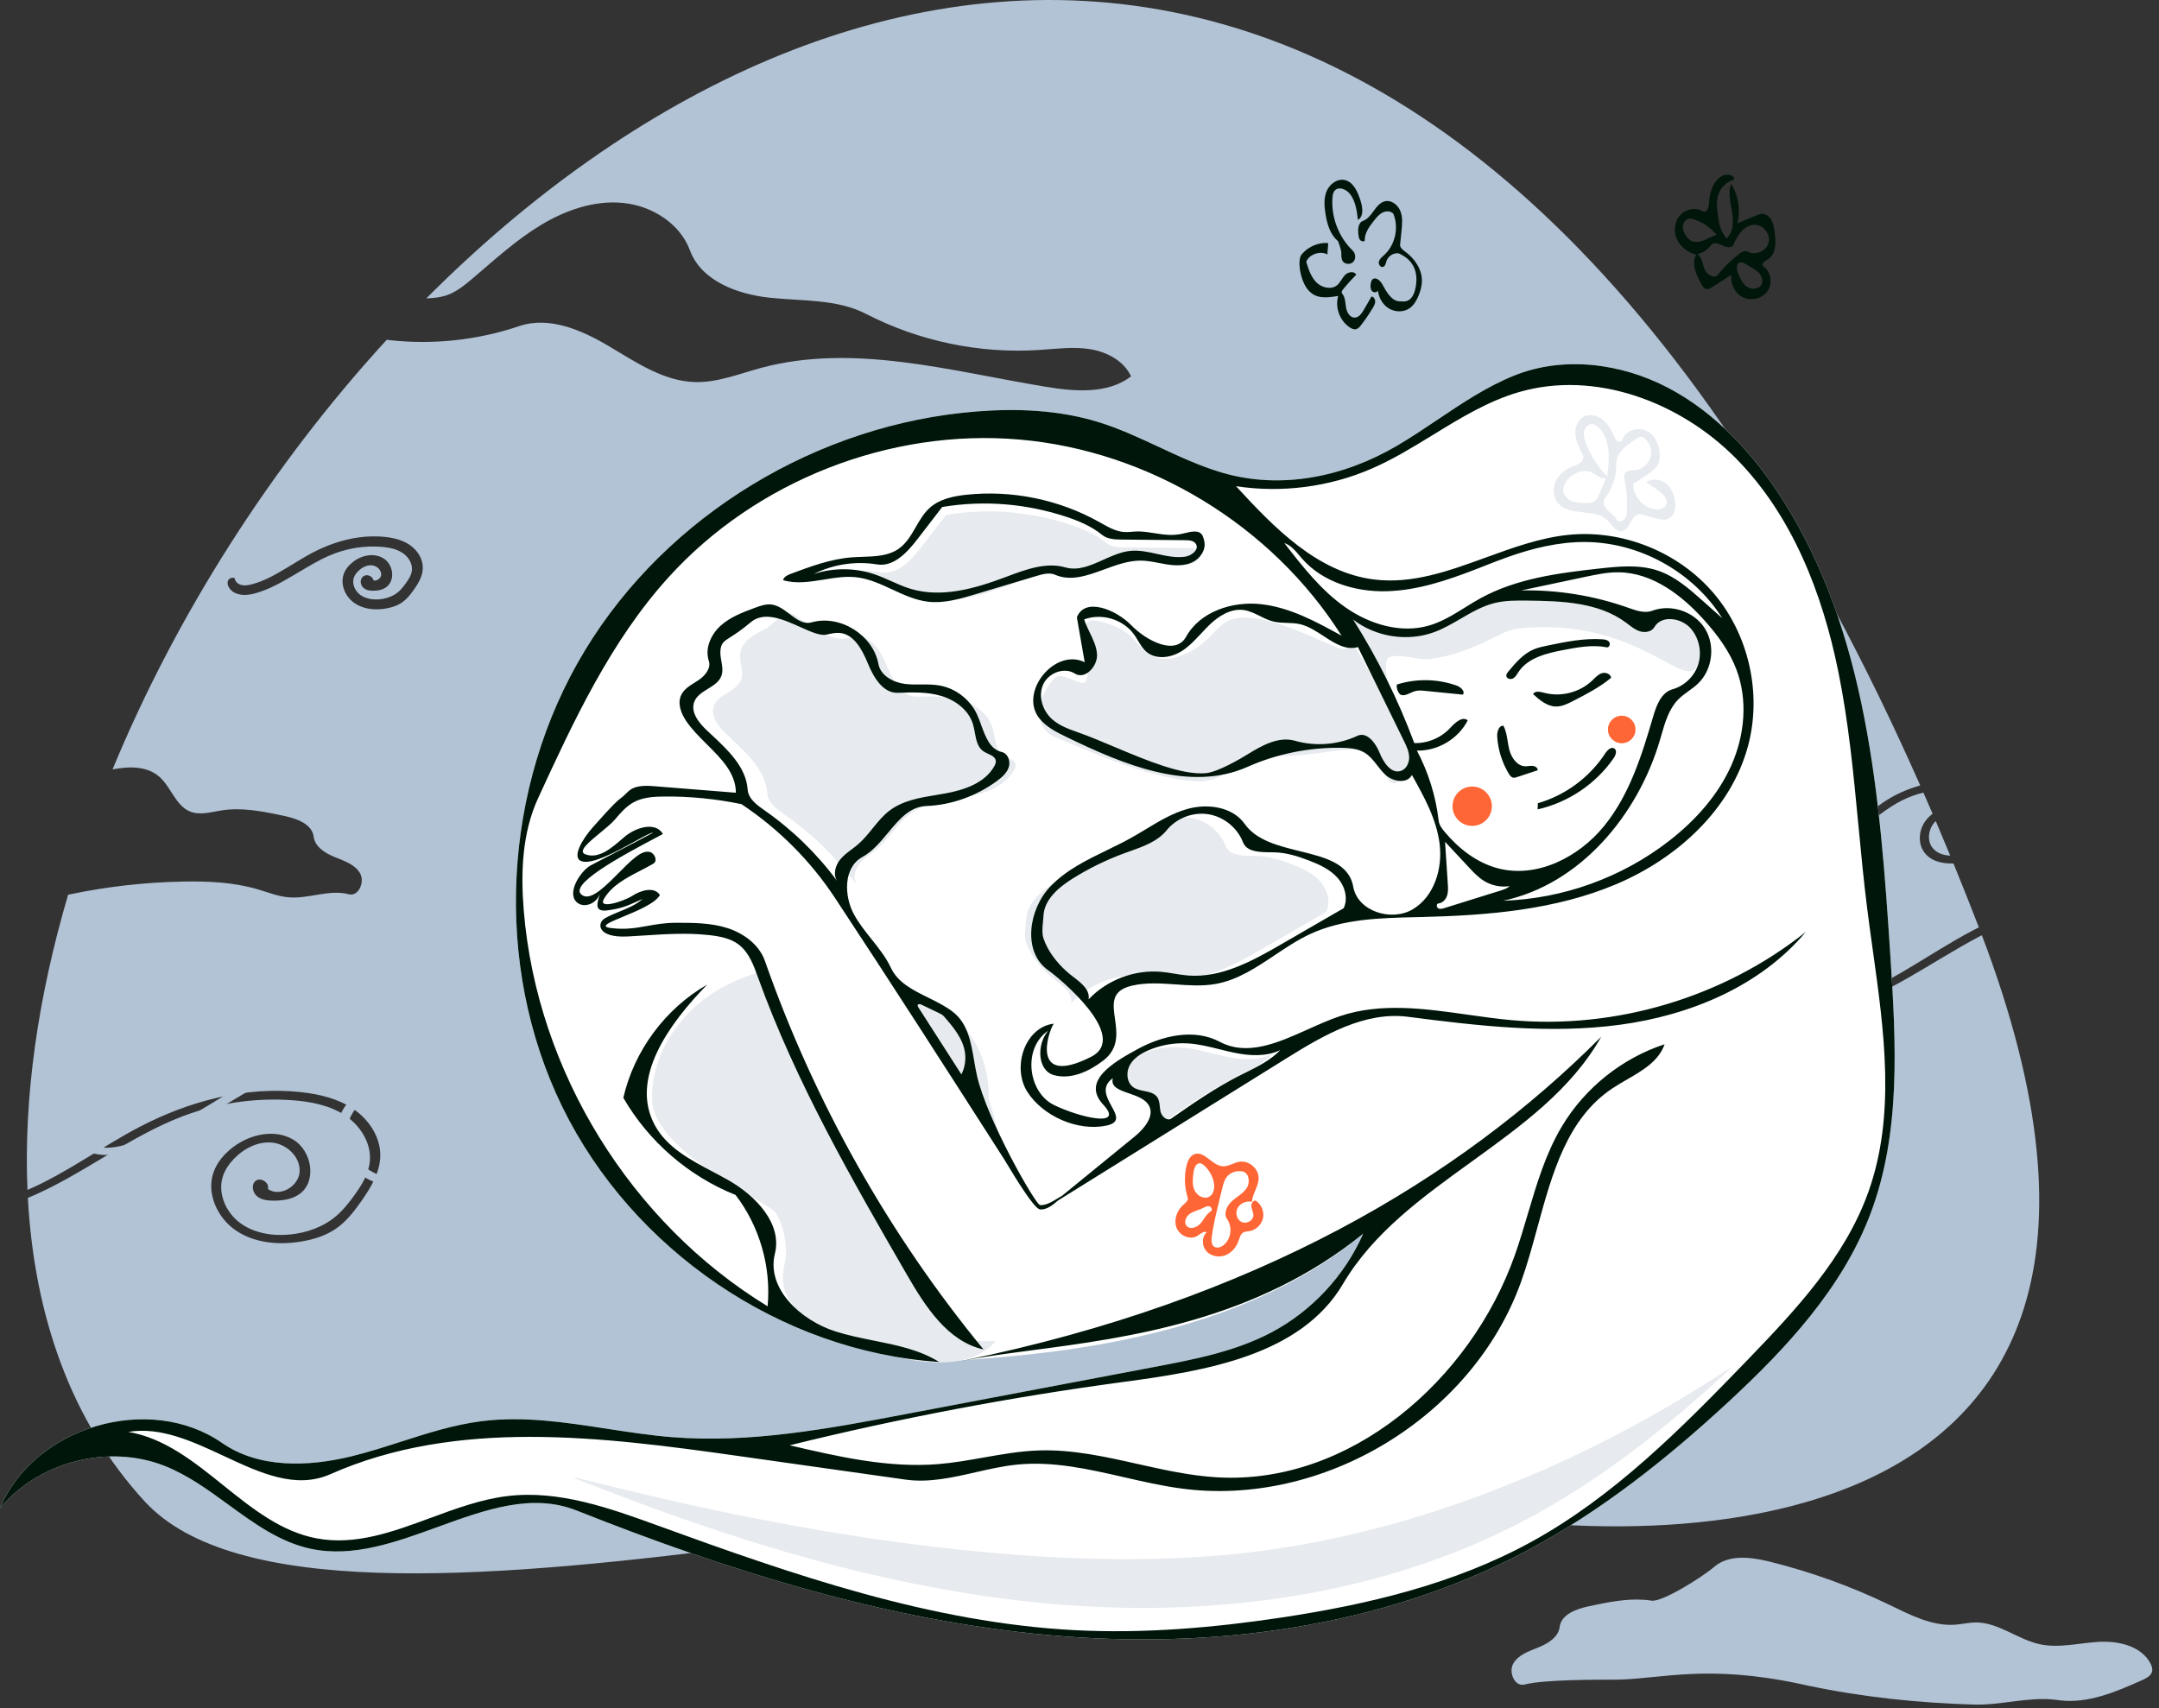 <svg width="297" height="235" viewBox="0 0 297 235" fill="none" xmlns="http://www.w3.org/2000/svg">
<rect x="0" y="0" width="297" height="235" fill="#333333" stroke="none"/>
<path fill-rule="evenodd" clip-rule="evenodd" d="M135.551 183.725C130.389 190.321 116.298 185.226 110.245 181.374C104.192 177.521 106.516 173.789 106.516 171.964C106.516 170.138 106.1 167.906 105.088 166.328C104.076 164.75 88.068 157.984 88.068 150.552C88.068 143.62 92.866 137.278 99.578 134.405C110.245 129.839 115.463 132.742 125.32 136.752C135.176 140.761 134.366 150.552 134.366 150.552C134.366 150.552 142.45 174.91 135.551 183.725Z" fill="#E7EAEE"/>
<path fill-rule="evenodd" clip-rule="evenodd" d="M10.698 155.548C11.14 156.794 12.413 157.607 13.717 157.827C15.022 158.047 16.358 157.766 17.627 157.393C22.158 156.062 26.2 153.588 30.249 151.11C32.31 149.848 34.373 148.586 36.504 147.472C43.323 143.906 51.093 141.843 58.743 142.678C61.285 142.955 63.856 143.575 65.966 145.02C68.076 146.464 69.663 148.85 69.637 151.407C69.615 153.689 68.365 155.764 67.056 157.633C66.064 159.05 64.99 160.45 63.57 161.439C62.135 162.439 60.416 162.964 58.688 163.243C55.645 163.735 52.344 163.446 49.788 161.723C47.232 159.999 45.674 156.613 46.696 153.704C47.187 152.307 48.203 151.141 49.382 150.244C51.729 148.461 55.11 147.709 57.65 149.205C60.189 150.701 60.952 154.852 58.605 156.634C57.575 157.417 56.215 157.617 54.921 157.608C54.127 157.602 53.278 157.505 52.67 156.995C52.062 156.484 51.861 155.432 52.459 154.909C53.145 154.31 54.432 155.131 54.178 156.006C55.806 157.161 58.377 155.668 58.533 153.677C58.69 151.687 56.883 149.899 54.903 149.64C52.924 149.381 50.942 150.374 49.549 151.805C48.867 152.505 48.287 153.326 47.984 154.256C47.237 156.546 48.362 159.172 50.282 160.626C52.202 162.079 54.749 162.497 57.147 162.271C59.479 162.051 61.793 161.239 63.575 159.719C64.509 158.922 65.278 157.951 66.002 156.959C67.044 155.529 68.034 153.961 68.199 152.199C68.435 149.669 66.854 147.221 64.724 145.836C62.595 144.45 60.004 143.967 57.47 143.788C52.418 143.431 47.291 144.177 42.55 145.96C38.58 147.453 34.916 149.645 31.258 151.834C26.902 154.439 22.554 157.04 17.706 158.452C15.073 159.219 11.533 159.232 10.37 156.749C10.161 156.304 10.209 155.582 10.698 155.548Z" fill="#B2C3D6"/>
<path fill-rule="evenodd" clip-rule="evenodd" d="M243.067 214.76L243.241 214.8L243.587 214.885C249.184 216.283 254.639 218.254 259.838 220.757C262.748 222.159 265.777 223.769 268.997 223.522C269.92 223.451 270.829 223.227 271.755 223.217C274.89 223.183 277.535 225.551 280.6 226.213C283.258 226.788 286 226.041 288.715 225.887C291.429 225.733 294.568 226.449 295.825 228.86C295.999 229.196 296.133 229.579 296.05 229.949C295.939 230.446 295.489 230.758 295.019 230.993L294.925 231.039L294.725 231.132C291.111 232.751 287.253 234.407 283.337 233.932L283.064 233.895L282.656 233.842C278.987 233.427 275.284 234.62 271.579 234.516C263.931 234.302 256.135 233.473 248.786 231.922L248 231.753L247.604 231.667C235.004 228.976 228.666 230.926 222.777 231.076L222.589 231.08L222.222 231.085C219.953 231.096 212.422 231.05 209.73 231.756C208.372 232.113 207.47 230.055 208.187 228.847C208.874 227.688 210.255 227.198 211.516 226.695L211.672 226.632L211.799 226.58C213.021 226.066 214.295 225.247 214.531 223.975L214.552 223.842L214.571 223.715C214.865 222.101 216.792 221.384 218.446 221.016L218.579 220.987L219.528 220.786C222.066 220.259 224.653 219.821 227.203 220.218C228.647 220.442 234.162 216.987 235.815 215.565C237.734 213.914 240.561 214.182 243.067 214.76ZM264.153 108.057L263.947 108.124C262.22 108.621 260.57 109.379 259.079 110.384C256.532 112.101 254.386 114.521 251.485 115.53C249.48 116.229 247.221 116.169 245.255 115.366C245.936 116.845 247.826 117.36 249.445 117.192C254.175 116.701 257.399 112.249 261.65 110.119C262.588 109.649 263.575 109.297 264.59 109.05C265.013 110.01 265.434 110.98 265.854 111.956L265.852 111.968C265.528 112.206 265.234 112.483 264.98 112.799C264.006 114.015 263.764 115.858 264.631 117.152C265.503 118.451 267.098 118.847 268.722 118.799L268.723 118.793L269.31 120.233C270.287 122.641 271.256 125.091 272.218 127.584L272.14 127.626C271.907 127.743 271.674 127.863 271.443 127.983C265.127 131.285 259.404 135.895 252.566 137.905C251.297 138.278 249.961 138.559 248.657 138.339C247.353 138.119 246.08 137.306 245.638 136.059C245.148 136.094 245.101 136.816 245.309 137.26C246.473 139.744 250.013 139.731 252.646 138.964C259.685 136.914 265.67 132.357 272.154 128.919L272.629 128.67L273.377 130.662C305.938 219.693 218.102 213.103 192.86 206.566C155.435 196.874 44.272 233.061 19.907 206.566C9.772 195.544 4.715 181.037 3.833 164.809C11.237 161.743 17.68 156.378 25.229 153.538C29.969 151.756 35.096 151.009 40.148 151.366C42.682 151.546 45.273 152.029 47.403 153.414C49.532 154.8 51.113 157.248 50.877 159.777C50.712 161.539 49.723 163.107 48.68 164.537C47.957 165.53 47.188 166.501 46.253 167.298C44.471 168.817 42.157 169.63 39.826 169.849C37.428 170.075 34.881 169.658 32.96 168.204C31.04 166.75 29.915 164.124 30.662 161.834C30.965 160.904 31.545 160.084 32.227 159.383C33.62 157.953 35.602 156.959 37.582 157.218C39.562 157.478 41.368 159.265 41.212 161.256C41.055 163.246 38.485 164.739 36.856 163.584C37.11 162.71 35.823 161.889 35.137 162.488C34.539 163.01 34.74 164.063 35.348 164.573C35.956 165.084 36.806 165.18 37.6 165.186C38.893 165.196 40.253 164.995 41.283 164.213C43.63 162.43 42.867 158.279 40.328 156.783C37.788 155.287 34.407 156.039 32.061 157.823C30.881 158.719 29.865 159.885 29.374 161.283C28.352 164.191 29.91 167.578 32.467 169.301C35.023 171.024 38.324 171.313 41.367 170.822C43.094 170.543 44.813 170.017 46.249 169.017C47.668 168.028 48.743 166.628 49.735 165.212C51.044 163.342 52.293 161.267 52.316 158.985C52.341 156.428 50.755 154.043 48.645 152.598C46.535 151.154 43.964 150.533 41.422 150.256C33.772 149.422 26.001 151.485 19.182 155.05C13.964 157.778 9.151 161.398 3.78 163.708C3.234 150.92 5.244 137.099 9.372 123.094L9.702 123.027C14.802 121.965 20.001 121.381 25.209 121.285C28.665 121.222 32.166 121.38 35.481 122.359C36.872 122.77 38.239 123.327 39.684 123.452C42.457 123.692 45.28 122.324 47.972 123.03C49.331 123.387 50.233 121.329 49.516 120.121C48.8 118.914 47.332 118.433 46.03 117.906C44.729 117.379 43.326 116.509 43.151 115.116C42.931 113.367 40.847 112.629 39.123 112.261L38.491 112.127C35.853 111.571 33.156 111.079 30.5 111.492C29.056 111.716 27.539 112.198 26.179 111.661C24.15 110.86 23.541 108.261 21.887 106.839C20.183 105.372 17.76 105.42 15.483 105.854C24.175 84.815 37.243 64.15 53.206 46.742L53.215 46.752C53.307 46.764 53.398 46.775 53.49 46.785C59.515 47.469 65.689 46.808 71.433 44.864C75.539 43.474 79.993 45.395 83.723 47.604C87.454 49.812 91.245 52.437 95.579 52.564C98.682 52.656 101.65 51.438 104.647 50.628C117.396 47.18 130.8 51.059 143.831 53.209C147.844 53.871 152.36 54.251 155.593 51.784C154.616 49.647 152.277 48.412 149.957 48.039C147.637 47.666 145.271 47.998 142.926 48.15C134.745 48.679 126.428 46.944 119.14 43.188C115.14 41.126 110.398 41.436 105.923 40.963C101.447 40.49 96.473 38.661 94.911 34.441C93.534 30.716 89.64 28.299 85.687 27.917C81.735 27.534 77.782 28.917 74.385 30.972C70.987 33.027 68.042 35.734 65.016 38.306C63.904 39.251 62.742 40.201 61.355 40.654C60.572 40.91 59.754 40.995 58.928 41.039L58.65 41.047C114.969 -15.46 202.751 -30.72 264.153 108.057ZM266.288 112.968C266.389 113.205 266.491 113.445 266.594 113.687L268.28 117.722C267.329 117.67 266.424 117.379 265.849 116.65C265.024 115.603 265.289 113.962 266.232 113.021L266.288 112.968ZM43.031 76.021L42.717 76.187C42.236 76.446 41.773 76.714 41.101 77.12L39.51 78.088C37.423 79.344 36.287 79.908 34.85 80.33C34.215 80.517 33.755 80.579 33.333 80.508C32.866 80.43 32.474 80.147 32.349 79.793L32.239 79.483L31.91 79.506C31.316 79.548 31.19 80.191 31.404 80.647C31.969 81.852 33.52 82.093 35.128 81.625C36.76 81.149 38.031 80.531 40.346 79.167L41.83 78.285C43.748 77.15 44.756 76.627 46.03 76.148C48.045 75.39 50.227 75.073 52.375 75.225C53.632 75.314 54.586 75.559 55.343 76.052C56.21 76.616 56.75 77.557 56.669 78.433C56.616 78.999 56.344 79.539 55.789 80.3C55.413 80.817 55.123 81.155 54.795 81.434C54.124 82.006 53.218 82.355 52.224 82.449C51.176 82.547 50.21 82.335 49.522 81.815C48.783 81.255 48.413 80.284 48.666 79.507C48.768 79.197 48.967 78.893 49.25 78.603C49.822 78.015 50.563 77.696 51.226 77.783C51.91 77.872 52.486 78.489 52.439 79.086L52.43 79.153C52.349 79.598 51.834 79.935 51.436 79.873L51.394 79.864L51.392 79.854C51.252 79.261 50.443 78.882 49.928 79.333C49.458 79.743 49.558 80.51 50.027 80.903C50.354 81.178 50.751 81.269 51.287 81.273C52.046 81.278 52.672 81.132 53.164 80.758C54.424 79.801 54.099 77.612 52.704 76.79C51.494 76.077 49.844 76.331 48.605 77.273C47.979 77.748 47.514 78.33 47.282 78.988C46.784 80.408 47.476 82.105 48.802 82.999C49.939 83.765 51.434 83.987 53.008 83.733C53.915 83.586 54.686 83.314 55.322 82.871C55.91 82.462 56.361 81.946 56.955 81.099C57.761 79.947 58.153 79.099 58.163 78.131C58.175 76.913 57.461 75.723 56.368 74.974C55.467 74.358 54.364 74.024 53.009 73.876C49.757 73.522 46.3 74.311 43.031 76.021Z" fill="#B2C3D6"/>
<path fill-rule="evenodd" clip-rule="evenodd" d="M234.154 168.931C232.796 169.442 231.14 169.022 230.191 167.925C229.707 167.366 228.776 167.705 228.225 168.197C227.674 168.689 227.131 169.342 226.393 169.337C225.636 169.333 225.057 168.576 224.975 167.824C224.893 167.072 225.177 166.333 225.455 165.63C224.42 165.827 223.333 166.021 222.331 165.694C221.33 165.368 220.477 164.329 220.741 163.31C220.837 162.937 221.068 162.611 221.334 162.333C222.215 161.408 223.541 160.929 224.809 161.076C225.427 161.148 225.643 160.278 225.59 159.658C225.49 158.478 225.299 157.265 225.63 156.128C225.962 154.991 227.015 153.952 228.189 154.107C229.679 154.305 230.304 156.104 230.47 157.598C230.526 158.109 230.951 158.808 231.349 158.483C232.628 157.441 234.672 157.499 235.89 158.613C236.36 159.043 236.719 159.646 236.686 160.283C236.648 161.024 236.095 161.644 235.479 162.057C234.863 162.471 234.159 162.745 233.56 163.183C234.865 164.057 236.235 165.371 235.967 166.919C235.806 167.85 235.039 168.599 234.154 168.931ZM228.394 163.898C228.426 164.048 228.459 164.199 228.491 164.35C227.4 164.897 227.063 166.266 226.846 167.467C227.172 167.712 227.624 167.393 227.857 167.059C228.367 166.327 228.608 165.446 228.982 164.637C229.356 163.827 229.937 163.03 230.793 162.782C231.149 162.678 231.527 162.678 231.891 162.607C232.666 162.454 233.337 161.988 233.982 161.533C234.343 161.279 234.723 160.999 234.871 160.584C235.201 159.655 234.047 158.747 233.077 158.924C232.107 159.102 231.405 159.929 230.835 160.734C230.265 161.538 229.691 162.419 228.786 162.81C228.524 162.923 228.222 162.99 227.953 162.894C227.684 162.798 227.477 162.494 227.568 162.223C227.659 161.952 228.106 161.872 228.234 162.128C228.46 162.024 228.568 161.719 228.457 161.495C227.307 161.7 226.156 161.905 225.006 162.11C224.374 162.222 223.718 162.345 223.197 162.72C222.677 163.095 222.335 163.803 222.584 164.394C224.254 165.498 226.45 163.421 228.394 163.898ZM231.293 164.01C230.505 164.161 230.207 165.22 230.511 165.963C230.816 166.706 231.497 167.211 232.1 167.741C232.683 168.254 233.699 168.017 234.116 167.361C234.532 166.706 234.399 165.799 233.928 165.181C233.457 164.563 232.71 164.206 231.95 164.045C231.734 164 231.51 163.968 231.293 164.01ZM229.187 158.904C229.142 157.751 229.027 156.45 228.131 155.722C227.858 155.5 227.508 155.894 227.397 156.228C227.115 157.081 226.984 157.984 227.014 158.881C227.028 159.33 227.09 159.797 227.34 160.17C227.59 160.543 228.076 160.79 228.499 160.64C229.129 160.416 229.214 159.573 229.187 158.904V158.904Z" fill="#FF6635"/>
<path d="M129.193 187.377C107.387 185.952 86.964 171.931 77.363 152.301C67.762 132.671 69.132 108.208 80.448 89.513C91.764 70.819 112.541 58.328 134.325 56.609C139.959 56.164 145.714 56.406 151.113 58.072C156.978 59.882 162.25 63.311 168.141 65.033C176.241 67.4 184.855 65.614 192.136 61.349C197.55 58.177 202.442 54.043 208.257 51.685C215.05 48.93 223.006 49.957 229.496 53.367C235.986 56.777 241.127 62.36 245.088 68.529C256.882 86.898 258.631 109.74 260.046 131.524C260.823 143.493 261.539 155.899 257.262 167.105C253.38 177.276 245.72 185.517 237.728 192.908C229.253 200.746 220.131 207.994 209.93 213.398C190.048 223.931 166.788 226.978 144.378 224.967C121.967 222.955 100.249 216.122 79.337 207.819C67.665 203.184 55.08 215.679 42.791 213.089C35.199 211.489 29.878 204.538 22.663 201.684C14.909 198.617 5.311 201.086 0 207.515C4.648 196.266 20.559 191.585 30.557 198.526C35.617 202.038 42.401 201.819 48.383 200.351C54.364 198.883 60.089 196.316 66.198 195.533C74.943 194.413 83.689 197.027 92.477 197.726C103.227 198.581 113.975 196.563 124.57 194.555C135.982 192.391 147.393 190.228 158.805 188.065C164.311 187.021 169.911 185.945 174.868 183.33C180.45 180.384 184.99 175.507 187.527 169.728C168.52 185.657 139.955 186.495 129.193 187.377Z" fill="white"/>
<path fill-rule="evenodd" clip-rule="evenodd" d="M137.175 184.266C132.013 190.862 117.921 185.767 111.869 181.915C105.816 178.062 108.14 174.33 108.14 172.505C108.14 170.679 107.724 168.447 106.712 166.869C105.699 165.292 89.691 158.525 89.691 151.093C89.691 144.161 94.49 137.819 101.202 134.946C111.869 130.38 117.087 133.283 126.943 137.293C136.8 141.302 135.99 151.093 135.99 151.093C135.99 151.093 144.073 175.451 137.175 184.266Z" fill="#E7EAEE"/>
<path d="M105.5 136L104.5 130L121.5 133L132 149L141 164L143.5 173.5L138.5 184.5H133L115 157L105.5 136Z" fill="white"/>
<path fill-rule="evenodd" clip-rule="evenodd" d="M122.098 91.824C121.316 89.924 120.144 87.692 118.092 87.615C117.531 87.595 116.982 87.751 116.429 87.845C113.482 88.346 109.849 84.64 108.744 84.34C107.638 84.04 106.299 86.124 104.899 86.749C103.499 87.375 102.029 88.374 101.825 89.894C101.662 91.11 102.371 92.388 101.942 93.537C101.333 95.169 98.873 95.447 98.226 97.064C97.661 98.478 98.811 99.959 99.919 101.002C102.392 103.33 105.316 105.787 105.559 109.174C105.651 110.442 106.837 111.303 107.88 112.031C111.723 114.71 115.123 118.023 117.901 121.795C117.266 120.917 117.598 119.637 118.284 118.797C118.97 117.957 119.937 117.404 120.757 116.695C122.364 115.306 123.401 113.326 125.097 112.048C127.232 110.438 130.053 110.184 132.685 109.713C135.317 109.242 138.166 108.301 139.479 105.971C139.606 105.745 139.72 105.493 139.695 105.234C139.623 104.498 138.647 104.332 138.027 103.931C136.864 103.178 136.949 101.495 136.549 100.169C135.968 98.238 134.154 96.88 132.224 96.299C130.294 95.717 128.236 95.784 126.221 95.857C124.169 95.93 122.879 93.724 122.098 91.824Z" fill="#E7EAEE"/>
<path d="M197.909 112.906C197.977 113.496 198.355 113.999 198.737 114.455C200.664 116.75 203.141 118.69 206.038 119.458C211.399 120.88 217.163 117.952 220.663 113.65C224.164 109.348 225.862 103.894 227.418 98.571C227.868 97.034 228.535 95.263 230.077 94.832C231.744 94.367 233.133 93.007 233.633 91.35C234.134 89.694 233.731 87.793 232.6 86.482C231.322 85 228.567 84.574 227.593 86.271C227.214 86.931 226.289 87.084 225.566 86.848C224.843 86.612 224.258 86.089 223.646 85.637C219.855 82.841 214.798 82.682 210.088 82.633C208.597 82.618 207.088 82.604 205.64 82.956C202.645 83.684 200.223 85.884 197.333 86.956C193.639 88.328 189.258 87.656 186.145 85.24C189.526 90.592 192.349 96.297 194.553 102.231C194.714 103.423 197.518 109.545 197.909 112.906Z" fill="white"/>
<path fill-rule="evenodd" clip-rule="evenodd" d="M147.103 79.146C150.097 80.001 152.903 77.209 155.999 76.879C158.528 76.611 161.028 78.021 163.549 77.677C164.459 77.553 165.533 76.704 165.054 75.921C164.774 75.463 164.144 75.407 163.608 75.402C160.694 75.374 157.779 75.345 154.865 75.317C153.918 75.308 152.89 75.271 152.154 74.673C150.623 73.43 148.759 72.668 146.879 72.071C144.307 71.254 141.648 70.713 138.96 70.483C136.025 70.231 133.059 70.35 130.155 70.836C129.015 72.316 127.875 73.796 126.736 75.276C125.337 77.092 123.461 79.111 121.199 78.736C118.247 78.247 115.144 78.717 112.47 80.06C115.16 79.171 118.137 79.181 120.82 80.086C122.524 80.661 124.099 81.581 125.821 82.098C130.103 83.383 134.7 82.046 138.885 80.473C141.53 79.479 144.385 78.371 147.103 79.146Z" fill="#E7EAEE"/>
<path fill-rule="evenodd" clip-rule="evenodd" d="M141.152 129.598C141.74 131.348 142.944 132.881 144.309 134.124C145.585 135.288 147.62 136.28 147.366 137.989C149.896 135.315 153.681 133.88 157.348 134.206C158.592 134.316 159.813 134.616 161.058 134.713C165.631 135.068 169.921 132.695 173.891 130.4C176.743 128.751 179.594 127.102 182.446 125.454C183.107 124.081 182.595 122.366 181.574 121.234C180.553 120.103 179.118 119.444 177.696 118.896C176.154 118.302 174.549 117.798 172.898 117.764C171.286 117.731 169.177 117.871 168.595 116.368C167.822 114.373 165.936 112.853 163.823 112.522C161.709 112.19 159.448 113.06 158.102 114.723C156.709 116.444 154.432 117.106 152.351 117.864C149.83 118.781 147.407 119.967 145.135 121.393C143.23 122.589 141.26 124.258 141.152 126.504C141.107 127.46 140.848 128.691 141.152 129.598Z" fill="#E7EAEE"/>
<path fill-rule="evenodd" clip-rule="evenodd" d="M158.568 153.483C158.726 154.154 159.473 154.826 160.04 154.432C162.997 152.374 165.966 150.31 169.17 148.662C171.234 147.601 173.443 146.677 175.05 145.003C173.101 145.952 170.8 145.808 168.677 145.369C166.554 144.93 164.474 144.218 162.31 144.091C160.456 143.982 158.578 144.314 156.875 145.052C155.85 145.496 154.843 146.132 154.318 147.118C153.793 148.103 153.917 149.499 154.835 150.136C155.824 150.822 157.416 150.5 158.107 151.486C158.502 152.051 158.41 152.811 158.568 153.483Z" fill="#E7EAEE"/>
<path fill-rule="evenodd" clip-rule="evenodd" d="M237.728 188.578C229.253 196.415 220.132 203.664 209.931 209.068C190.048 219.6 166.788 222.647 144.378 220.636C121.968 218.625 100.249 211.792 79.337 203.488C73.423 201.14 126.599 217.948 169.221 213.863C210.719 209.885 241.671 184.931 237.728 188.578Z" fill="#E7EAEE"/>
<path fill-rule="evenodd" clip-rule="evenodd" d="M186.774 89.631C191.198 97.556 196.83 103.215 193.243 106.813C190.134 109.934 191.219 104.505 187.69 103.341C185.348 102.568 180.35 104.162 175.977 103.979C169.951 103.726 169.116 107.695 164.63 107.484C157.648 107.156 148.147 102.574 145.227 101.446C141.722 100.092 142.771 95.4 145.227 93.174C146.131 92.355 149.093 94.753 149.42 93.655C150.635 89.577 147.999 85.938 150.011 85.394C150.937 85.143 154.315 86.248 155.594 87.558C157.096 89.097 158.607 91.387 161.709 90.456C167.454 88.733 166.716 84.977 171.206 84.977C175.695 84.977 181.563 88.265 184.39 89.233C187.217 90.201 182.349 81.706 186.774 89.631Z" fill="#E7EAEE"/>
<ellipse cx="202.521" cy="110.92" rx="2.707" ry="2.707" fill="#FF6635"/>
<path fill-rule="evenodd" clip-rule="evenodd" d="M233.633 91.35C234.274 89.696 233.731 87.793 232.6 86.482C231.322 85 228.567 84.574 227.593 86.271C227.214 86.931 226.289 87.084 225.566 86.848C224.843 86.612 224.258 86.089 223.646 85.637C219.855 82.841 214.798 82.682 210.088 82.633C208.597 82.618 207.088 82.604 205.64 82.956C202.645 83.684 200.223 85.884 197.333 86.956C193.639 88.328 189.258 87.656 186.145 85.24C187.403 87.233 190.863 93.674 190.863 93.674C190.863 93.674 190.24 90.665 191.171 90.389C192.881 89.881 195.057 90.906 196.738 90.67C203.001 89.791 206.315 86.738 208.749 86.482C225.566 84.712 231.968 95.648 233.633 91.35Z" fill="#E7EAEE"/>
<path fill-rule="evenodd" clip-rule="evenodd" d="M163.218 160.391C163.37 159.743 163.666 159.042 164.286 158.8C165.651 158.265 166.72 160.342 168.181 160.454C168.979 160.515 169.694 159.968 170.483 159.834C171.792 159.611 173.154 160.772 173.142 162.099C173.131 163.224 172.302 164.206 172.228 165.329C171.49 165.201 170.66 165.503 170.28 166.149C169.899 166.795 170.097 167.753 170.76 168.103C171.423 168.453 172.398 167.965 172.422 167.215C172.434 166.811 172.207 166.439 172.147 166.038C172.088 165.638 172.34 165.121 172.74 165.182C173.514 165.68 173.933 166.676 173.746 167.577C173.559 168.479 172.78 169.227 171.872 169.377C171.593 169.423 171.296 169.42 171.049 169.558C170.628 169.794 170.514 170.332 170.351 170.786C170.035 171.667 169.349 172.436 168.462 172.735C167.574 173.034 166.5 172.798 165.903 172.076C165.307 171.355 165.316 170.168 166 169.529C165.578 169.315 165.146 169.757 164.749 170.015C163.751 170.664 162.261 170.012 161.844 168.897C161.426 167.782 161.935 166.467 162.844 165.699C163.134 165.453 163.503 165.139 163.388 164.776C162.94 163.365 162.881 161.833 163.218 160.391ZM167.595 165.726C167.236 167.212 166.877 168.702 166.69 170.219C166.635 170.671 166.627 171.208 166.985 171.49C167.371 171.794 167.952 171.606 168.333 171.296C169.357 170.464 169.58 168.809 168.813 167.735C168.273 166.979 168.764 165.899 169.45 165.272C170.135 164.645 171.019 164.207 171.517 163.423C172.014 162.638 171.806 161.304 170.889 161.158C170.174 161.045 169.392 161.242 168.894 161.767C168.444 162.242 168.274 162.909 168.121 163.545C167.945 164.272 167.77 164.999 167.595 165.726ZM166.345 164.644C167.018 164.269 167.13 163.333 166.958 162.583C166.761 161.723 166.294 160.927 165.639 160.337C165.483 160.196 165.305 160.062 165.096 160.042C164.532 159.988 164.266 160.713 164.19 161.274C164.079 162.101 163.974 162.978 164.313 163.74C164.653 164.502 165.616 165.05 166.345 164.644ZM163.221 168.644C163.689 169.219 164.656 168.885 165.143 168.327C165.631 167.769 165.938 167.024 166.576 166.647C166.852 166.483 166.635 166.005 166.318 165.954C166.001 165.902 165.702 166.093 165.414 166.235C164.842 166.517 164.188 166.633 163.667 167.001C163.147 167.369 162.818 168.15 163.221 168.644Z" fill="#FF6635"/>
<ellipse cx="223.092" cy="100.363" rx="1.895" ry="1.895" fill="#FF6635"/>
<path fill-rule="evenodd" clip-rule="evenodd" d="M238.568 24.701C237.527 24.984 236.657 25.831 236.347 26.865C236.12 27.621 236.181 28.431 236.266 29.217C236.405 30.502 236.643 31.865 237.522 32.814C238.475 31.929 238.482 30.433 238.267 29.151C238.236 28.963 238.201 28.773 238.167 28.583L238.166 28.583L238.166 28.582L238.166 28.581C237.964 27.475 237.756 26.343 238.137 25.301C239.145 26.887 239.462 28.896 238.992 30.715L241.988 29.481C242.55 29.249 243.217 29.583 243.564 30.082C243.911 30.582 244.014 31.206 244.108 31.807C244.332 33.238 244.379 35.054 243.103 35.742C242.731 35.942 242.211 36.387 242.559 36.627C243.601 37.342 243.878 38.935 243.187 39.994C242.497 41.053 240.985 41.453 239.834 40.93C238.683 40.407 237.992 39.058 238.178 37.808L235.547 39.492C235.305 39.647 235.035 39.808 234.752 39.762C234.398 39.704 234.181 39.354 234.011 39.039C233.338 37.797 232.66 36.282 233.337 35.042C232.207 34.754 231.178 33.991 230.691 32.931C230.204 31.87 230.325 30.524 231.09 29.643C231.855 28.762 233.262 28.47 234.26 29.075C234.727 29.358 235.079 28.571 235.098 28.026C235.149 26.538 235.625 24.883 236.941 24.185C237.545 23.864 238.557 24.017 238.568 24.701ZM240.418 34.612C241.455 35.198 242.967 34.574 243.288 33.427C243.61 32.28 242.644 30.961 241.453 30.922C240.018 30.875 239.016 32.316 238.474 33.645C238.256 34.178 237.465 34.037 236.954 33.773C236.442 33.51 235.716 33.259 235.381 33.726C234.939 34.342 234.265 34.788 233.525 34.953C233.954 35.294 234.111 35.832 234.269 36.373L234.269 36.373C234.338 36.612 234.408 36.851 234.502 37.074C234.807 37.803 235.839 38.4 236.33 37.781C237.191 36.695 238.194 35.721 239.306 34.893C239.631 34.65 240.064 34.412 240.418 34.612ZM232.708 30.09C232.175 29.95 231.626 30.425 231.524 30.967C231.423 31.509 231.66 32.061 231.979 32.511C232.124 32.715 232.29 32.91 232.5 33.048C233.04 33.401 233.761 33.31 234.362 33.077C234.604 32.983 234.838 32.869 235.071 32.754L235.071 32.754C235.419 32.584 235.766 32.414 236.138 32.313C235.268 31.234 234.048 30.443 232.708 30.09ZM242.321 39.13C242.548 38.677 242.402 38.108 242.093 37.706C241.784 37.304 241.338 37.033 240.904 36.771L240.193 36.343C239.92 36.179 239.594 36.009 239.298 36.127C238.802 36.324 238.894 37.048 239.085 37.546C239.359 38.262 239.684 39.012 240.316 39.445C240.949 39.879 241.977 39.816 242.321 39.13ZM186.083 34.479C186.495 34.875 186.553 35.605 186.162 36.022C185.771 36.438 184.981 36.392 184.687 35.902C184.529 35.639 184.526 35.325 184.522 35.012C184.521 34.913 184.52 34.815 184.514 34.718C184.489 34.316 184.153 33.386 184.065 33.172C182.973 32.278 182.559 30.807 182.338 29.413C182.173 28.372 182.089 27.269 182.498 26.298C182.907 25.326 183.949 24.549 184.98 24.768C186.175 25.023 186.747 26.359 187.132 27.519C187.446 28.466 187.652 29.74 186.799 30.258C186.654 28.994 186.479 27.658 185.687 26.662C185.184 26.029 184.149 25.616 183.611 26.219C183.38 26.478 183.325 26.846 183.299 27.192C183.098 29.87 184.147 32.617 186.083 34.479ZM184.088 40.715L183.931 40.739C182.529 40.956 181.073 41.181 179.973 39.919C178.832 38.609 178.434 35.753 179.052 35.008C179.922 33.961 181.309 33.343 182.674 33.433C182.733 33.574 182.695 33.891 182.657 34.211C182.619 34.537 182.58 34.866 182.642 35.015C181.696 34.523 180.403 34.861 179.818 35.753C179.746 35.864 179.681 35.998 179.721 36.124C180.032 37.114 180.371 38.145 181.112 38.872C181.853 39.598 183.126 39.895 183.931 39.239C184.188 39.029 184.369 38.749 184.552 38.469L184.552 38.469C184.698 38.243 184.845 38.016 185.033 37.825C185.452 37.398 186.302 37.258 186.565 37.797C185.929 38.435 185.325 39.106 184.756 39.805C184.621 39.971 184.486 40.218 184.626 40.381C184.971 40.78 185.037 41.321 185.102 41.855C185.12 42.004 185.138 42.152 185.162 42.296C185.273 42.96 185.692 43.714 186.364 43.697C186.932 43.684 187.315 43.131 187.6 42.64L188.671 40.792C188.982 40.83 189.184 41.171 189.177 41.484C189.171 41.797 189.011 42.085 188.851 42.354C188.357 43.184 187.812 43.983 187.221 44.746C187.04 44.979 186.834 45.223 186.547 45.29C186.25 45.359 185.945 45.219 185.689 45.052C184.305 44.151 183.621 42.3 184.088 40.715ZM190.192 29.241C190.668 29.002 191.311 29.008 191.671 29.401C192.463 31.318 191.931 33.705 190.398 35.103C190.362 35.136 190.325 35.169 190.288 35.203C190.035 35.428 189.774 35.661 189.687 35.983C189.587 36.353 189.906 36.838 190.269 36.717C190.522 36.633 190.603 36.349 190.68 36.079L190.68 36.079L190.68 36.078L190.68 36.078L190.68 36.078L190.68 36.078L190.68 36.078C190.697 36.02 190.713 35.962 190.731 35.908C190.952 35.229 191.692 34.761 192.401 34.853C193.31 35.245 195.153 36.305 194.805 39.114C194.493 41.627 193.251 41.509 192.807 41.467C192.755 41.462 192.714 41.458 192.687 41.46C191.484 41.53 190.764 40.22 190.178 39.155L190.146 39.097C189.87 38.595 189.247 38.054 188.815 38.43C188.647 38.577 188.596 38.815 188.565 39.036C188.517 39.375 188.502 39.755 188.718 40.022C188.933 40.288 189.456 40.285 189.547 39.955C189.658 40.955 190.204 41.921 191.065 42.442C191.926 42.963 193.095 42.98 193.918 42.401C194.512 41.982 194.88 41.315 195.153 40.641C195.403 40.023 195.591 39.37 195.605 38.703C195.639 37.081 194.621 35.58 193.31 34.624C192.968 34.375 192.56 34.066 192.603 33.645L192.796 31.767C192.888 30.862 192.977 29.917 192.651 29.068C192.326 28.218 191.451 27.505 190.559 27.684C189.845 27.827 189.399 28.433 188.949 29.046C188.539 29.603 188.125 30.166 187.502 30.39C186.813 30.638 186.778 31.586 186.869 32.313C186.9 32.557 186.936 32.815 187.089 33.008C187.243 33.2 187.557 33.288 187.738 33.121C187.692 32.071 188.382 31.148 189.037 30.326C189.369 29.909 189.716 29.48 190.192 29.241ZM127.933 69.838C129.278 68.651 131.14 68.259 132.925 68.069C139.193 67.399 145.659 68.719 151.163 71.791L151.21 71.817C151.303 71.869 151.397 71.922 151.49 71.974C152.495 72.542 153.525 73.124 154.669 73.195C155.028 73.217 155.387 73.188 155.746 73.158C156.06 73.132 156.374 73.106 156.689 73.115C157.441 73.136 158.143 73.248 158.838 73.358C160.141 73.565 161.416 73.768 162.941 73.36C165.125 72.775 165.446 73.348 165.678 74.522C165.91 75.695 165.064 76.882 163.977 77.381C162.89 77.88 161.632 77.829 160.45 77.639C160.109 77.584 159.768 77.519 159.427 77.453C158.59 77.292 157.753 77.131 156.903 77.129C155.221 77.126 153.551 77.737 151.907 78.338C149.583 79.188 147.312 80.019 145.132 79.071C144.36 78.736 143.473 78.973 142.667 79.215L134.15 81.766C132.042 82.398 129.863 83.037 127.677 82.786C125.942 82.586 124.34 81.843 122.739 81.1C121.125 80.351 119.512 79.602 117.761 79.411C116.286 79.25 114.793 79.494 113.307 79.738C111.414 80.047 109.535 80.355 107.723 79.82C107.822 79.353 108.332 79.117 108.779 78.949C111.51 77.929 114.285 76.898 117.192 76.679C117.67 76.643 118.159 76.626 118.649 76.61C120.425 76.551 122.222 76.491 123.643 75.487C124.682 74.753 125.326 73.641 125.972 72.523C126.536 71.549 127.102 70.572 127.933 69.838ZM146.561 78.063C148.328 78.567 150.028 77.802 151.762 77.022C152.967 76.481 154.188 75.931 155.457 75.796C156.695 75.665 157.926 75.935 159.156 76.206C160.439 76.488 161.721 76.769 163.008 76.594C163.918 76.47 164.992 75.621 164.513 74.838C164.233 74.38 163.603 74.325 163.066 74.319L154.324 74.234C153.376 74.225 152.349 74.188 151.613 73.59C150.082 72.347 148.218 71.585 146.337 70.988C143.766 70.171 141.106 69.63 138.418 69.4C135.484 69.148 132.518 69.267 129.613 69.753L126.195 74.193C124.796 76.009 122.92 78.028 120.658 77.653C117.706 77.164 114.603 77.634 111.929 78.977C114.618 78.088 117.596 78.098 120.279 79.003C121.066 79.269 121.825 79.608 122.585 79.947C123.469 80.342 124.353 80.737 125.28 81.015C129.561 82.3 134.159 80.963 138.344 79.39L138.494 79.334C141.097 78.355 143.895 77.302 146.561 78.063ZM122.174 114.561C123.684 112.745 125.153 110.978 127.404 110.893C130.905 110.76 134.343 109.508 137.165 107.431C137.849 106.927 138.531 106.329 138.778 105.516C139.026 104.703 138.642 103.648 137.812 103.462C136.206 103.102 135.592 101.427 134.989 99.78C134.796 99.252 134.604 98.728 134.381 98.25C133.429 96.214 131.445 94.695 129.232 94.306C128.393 94.159 127.54 94.165 126.686 94.172H126.686H126.686C125.929 94.178 125.172 94.184 124.424 94.083C122.832 93.868 121.131 92.934 120.84 91.354C120.104 87.36 115.562 84.526 111.651 85.621C110.537 85.932 109.59 85.215 108.614 84.474C107.843 83.889 107.054 83.291 106.148 83.173C105.361 83.071 104.58 83.351 103.836 83.627C102.158 84.249 100.434 84.897 99.111 86.102C97.788 87.308 96.944 89.218 97.506 90.917C97.841 91.93 97.005 92.953 96.122 93.552C95.94 93.676 95.75 93.795 95.56 93.914C94.829 94.373 94.088 94.837 93.718 95.599C93.161 96.747 93.672 98.131 94.388 99.188C95.175 100.35 96.223 101.393 97.262 102.427C99.257 104.414 101.218 106.366 101.233 109.064L90.012 108.167C88.734 108.065 87.275 108.026 86.374 108.938C85.835 109.483 85.605 109.658 85.375 109.833C84.915 110.184 84.455 110.534 81.524 113.847C80.103 115.453 78.564 118.025 80.031 118.498C81.511 118.975 84.977 117.062 87.379 115.736C88.637 115.041 89.603 114.508 89.839 114.564C89.468 114.788 85.672 116.762 83.251 118.02L83.249 118.021C82.144 118.595 81.326 119.02 81.252 119.062C79.851 119.846 77.963 122.795 79.299 124.091C80.328 125.088 82.177 124.241 82.502 122.96C82.482 123.122 82.427 123.32 82.368 123.531C82.13 124.392 81.83 125.471 83.545 125.249C85.464 125 86.257 124.642 87.825 123.935C88.002 123.856 88.189 123.771 88.389 123.682C87.516 124.471 86.431 124.916 85.303 125.378L85.303 125.378L85.303 125.378C84.623 125.657 83.928 125.942 83.256 126.312C82.084 126.957 82.084 129.069 86.376 128.838C87.106 128.799 87.837 128.752 88.57 128.705C91.528 128.514 94.503 128.322 97.453 128.642C98.924 128.801 100.455 129.063 101.63 129.96C103.033 131.032 103.671 132.8 104.271 134.462L104.279 134.485C109.466 148.859 117.134 162.186 124.783 175.415C127.308 179.781 130.373 184.557 135.296 185.657C122.251 169.781 112.022 151.599 105.226 132.208C104.439 129.963 102.312 128.398 100.045 127.678C97.778 126.958 95.355 126.954 92.976 126.957C91.468 126.959 90.243 127.177 89.057 127.389C87.498 127.667 86.006 127.933 84.03 127.678C82.438 127.473 83.785 126.916 85.699 126.125C87.627 125.328 90.13 124.293 90.78 123.141C90.032 121.952 88.191 122.463 87.015 123.23C85.838 123.997 82.196 125.183 83.075 123.682C84.163 121.823 86.1 120.819 88.052 119.806C88.668 119.486 89.287 119.166 89.88 118.817C90.528 118.436 90.042 117.305 89.298 117.193C88.555 117.081 87.871 117.576 87.282 118.044C86.633 118.559 85.892 119.306 85.127 120.078L85.127 120.078C83.331 121.889 81.402 123.834 80.218 123.23C77.642 121.918 85.827 117.585 90.361 115.186L90.37 115.181L90.379 115.176L90.384 115.173C90.671 115.022 90.943 114.878 91.196 114.743C90.167 112.971 87.406 113.844 85.854 115.181L85.755 115.266L85.609 115.392C84.108 116.692 82.345 118.219 80.526 117.538C79.445 117.134 81.01 115.849 82.576 114.565L82.576 114.565C83.358 113.922 84.141 113.28 84.592 112.748C85.351 111.854 86.135 110.939 87.164 110.377C88.423 109.688 89.914 109.598 91.349 109.585C94.921 109.553 98.497 109.905 101.994 110.634C107.084 114.006 111.484 118.413 114.847 123.508C122.7 135.403 130.391 147.403 138.081 159.404C138.17 159.542 138.331 159.808 138.543 160.159C139.673 162.026 142.249 166.284 143.058 166.385C143.95 166.497 144.874 165.754 145.529 165.176L176.966 145.607C182.076 142.426 187.73 139.118 193.699 139.891C203.369 141.145 213.179 142.284 222.843 140.986C232.507 139.688 242.153 135.686 248.415 128.211C237.1 137.224 222.247 141.666 207.842 140.344C205.881 140.164 203.904 139.885 201.925 139.604L201.925 139.604C195.957 138.759 189.97 137.911 184.34 139.798C182.892 140.283 181.423 140.942 179.952 141.603C175.79 143.472 171.603 145.352 167.787 143.327C164.321 141.489 159.985 142.44 156.537 144.312C153.088 146.183 148.745 148.738 151.765 151.978C154.784 155.217 148.479 153.74 144.958 152.009C141.437 150.277 140.613 144.236 144.209 141.79C142.599 143.619 142.653 147.285 145.005 147.922C147.357 148.558 149.83 147.397 151.765 145.915C153.955 144.238 153.649 142.079 153.376 140.148C153.083 138.084 152.828 136.282 155.7 135.611C157.668 135.15 159.696 135.293 161.727 135.435C163.58 135.566 165.435 135.696 167.249 135.369C170.242 134.83 172.785 133.131 175.345 131.422C176.944 130.354 178.55 129.281 180.275 128.485C184.762 126.415 189.849 126.297 194.807 126.182L194.817 126.182C195.105 126.175 195.393 126.169 195.68 126.162C204.746 125.94 213.99 125.177 222.342 121.643C230.694 118.108 238.12 111.379 240.468 102.619C242.401 95.408 240.573 87.297 235.733 81.612C230.894 75.928 223.179 72.829 215.752 73.586C211.873 73.982 208.125 75.346 204.399 76.702C199.289 78.562 194.221 80.406 188.918 79.713C181.206 78.707 175.289 72.62 170.032 66.889C176.3 67.85 182.833 67.008 188.653 64.491C191.617 63.209 194.391 61.508 197.159 59.81C200.941 57.491 204.713 55.178 208.951 53.945C219.467 50.886 231.181 55.317 238.862 63.124C246.544 70.932 250.687 81.606 252.873 92.338C254.298 99.331 254.974 106.439 255.65 113.55L255.65 113.551L255.651 113.552C256.012 117.353 256.374 121.155 256.85 124.94C257.089 126.848 257.357 128.767 257.626 130.693C259.196 141.938 260.796 153.402 257.025 163.975C253.803 173.005 247.019 180.239 240.361 187.138C231.315 196.511 221.993 205.927 210.565 212.177C199.993 217.959 188.055 220.778 176.138 222.562C166.79 223.961 157.321 224.763 147.882 224.278C128.134 223.262 109.146 216.674 90.563 209.914C83.885 207.485 76.908 204.985 69.851 205.823C66.226 206.253 62.703 207.552 59.207 208.841C54.017 210.755 48.884 212.648 43.559 211.648C38.665 210.729 34.684 207.531 30.706 204.336C26.669 201.093 22.635 197.852 17.654 197C22.107 196.263 26.498 198.311 30.813 200.324C35.798 202.649 40.682 204.928 45.449 202.817C62.779 195.141 82.706 197.648 101.473 200.3L124.548 203.561C127.782 204.019 130.984 203.289 134.2 202.556L134.201 202.556C136.093 202.125 137.991 201.692 139.904 201.5C144.86 201.001 149.739 202.118 154.633 203.237L154.633 203.237C157.221 203.83 159.813 204.423 162.423 204.778C181.975 207.444 202.548 194.97 209.226 176.402C210.099 173.974 210.802 171.402 211.505 168.826C213.535 161.393 215.575 153.924 221.755 149.773C222.401 149.339 223.095 148.937 223.791 148.533L223.792 148.533C225.982 147.264 228.193 145.983 228.987 143.669C223.137 145.587 218.025 149.674 214.866 154.958C212.643 158.674 211.409 162.84 210.173 167.011L210.173 167.012C209.608 168.919 209.043 170.827 208.383 172.693C202.286 189.931 185.66 204.329 167.408 203.249C163.735 203.032 160.122 202.223 156.514 201.416C152.003 200.405 147.5 199.397 142.902 199.551C140.337 199.637 137.808 200.085 135.276 200.532L135.276 200.532L135.276 200.532C133.21 200.898 131.143 201.263 129.056 201.433C122.185 201.99 115.341 200.411 108.629 198.844C123.745 195.117 139.062 192.208 154.492 190.135C165.85 188.609 178.934 186.512 184.75 176.637C188.898 169.594 195.649 164.722 202.395 159.853C209.286 154.879 216.172 149.909 220.27 142.634C200.812 162.168 172.789 178.956 132.385 187.21C132.105 187.265 131.83 187.32 131.558 187.377C131.834 187.322 132.11 187.266 132.385 187.21C135.178 186.666 138.373 186.245 141.849 185.787L141.85 185.787C155.222 184.026 172.75 181.717 187.527 169.729C184.99 175.508 180.45 180.385 174.868 183.33C169.911 185.945 164.311 187.021 158.805 188.065L124.57 194.556C113.975 196.564 103.227 198.582 92.477 197.727C89.491 197.489 86.511 197.031 83.534 196.573H83.534H83.533C77.747 195.683 71.972 194.795 66.198 195.534C62.426 196.017 58.799 197.181 55.169 198.346L55.168 198.346C52.92 199.068 50.67 199.79 48.383 200.352C42.401 201.82 35.617 202.039 30.557 198.527C20.559 191.586 4.648 196.267 0 207.516C5.311 201.087 14.909 198.617 22.663 201.684C25.829 202.937 28.63 204.978 31.418 207.01C34.985 209.608 38.53 212.192 42.791 213.09C48.584 214.311 54.442 212.18 60.239 210.071C66.741 207.707 73.166 205.37 79.337 207.82C100.249 216.123 121.967 222.956 144.378 224.967C166.788 226.978 190.048 223.932 209.93 213.399C220.131 207.995 229.253 200.747 237.728 192.909C245.72 185.517 253.38 177.277 257.262 167.106C261.539 155.9 260.823 143.494 260.046 131.525C258.631 109.741 256.882 86.899 245.088 68.53C241.127 62.361 235.986 56.778 229.496 53.368C223.006 49.958 215.05 48.931 208.257 51.686C204.501 53.209 201.13 55.473 197.754 57.741C195.904 58.983 194.053 60.227 192.136 61.349C184.855 65.615 176.241 67.401 168.141 65.034C165.12 64.15 162.261 62.818 159.402 61.486C156.687 60.22 153.97 58.954 151.113 58.073C145.714 56.407 139.959 56.165 134.325 56.61C112.541 58.329 91.764 70.82 80.448 89.514C69.132 108.208 67.762 132.672 77.363 152.302C86.964 171.932 107.387 185.953 129.193 187.377C126.486 185.699 123.347 185.069 120.194 184.437C118.415 184.08 116.632 183.722 114.92 183.174C110.174 181.657 105.403 177.314 106.599 172.477C107.624 168.328 103.951 164.517 100.241 162.396C99.519 161.983 98.771 161.587 98.021 161.189C94.918 159.545 91.763 157.873 90.106 154.857C86.538 148.358 92.1 140.771 97.279 135.466C91.517 138.774 87.234 144.558 85.748 151.033C89.213 157.043 94.746 161.833 101.189 164.403C104.497 168.719 106.103 174.304 105.594 179.719C86.738 168.201 73.89 147.374 72.057 125.354C71.62 120.097 71.812 114.621 74.017 109.829C78.958 99.088 84.035 88.17 91.978 79.411C104.012 66.141 122.414 58.924 140.261 60.475C158.108 62.027 174.989 72.312 184.552 87.46C181.064 85.535 177.46 83.571 173.501 83.126C169.542 82.68 165.094 84.126 163.161 87.609C161.698 90.247 157.711 88.163 155.604 86.004C153.497 83.846 149.213 82.121 148.139 84.94L149.215 91.108C145.12 89.089 140.144 95.204 142.954 98.803C143.908 100.025 145.354 100.74 146.749 101.416C154.565 105.199 163.664 109.03 171.6 105.509C175.673 103.702 180.144 102.8 184.599 102.885C185.672 102.906 186.792 102.997 187.712 103.551C188.432 103.984 188.952 104.65 189.474 105.32C189.825 105.77 190.177 106.221 190.592 106.604C191.625 107.558 193.59 107.872 194.226 106.618C195.904 109.611 197.614 112.701 198.04 116.105C198.465 119.51 197.298 123.348 194.347 125.099C191.397 126.85 186.747 125.375 186.155 121.995C185.59 118.773 182.282 117.958 178.815 117.104C175.879 116.381 172.83 115.63 171.235 113.366C169.56 110.988 166.12 110.51 163.322 111.302C161.271 111.882 159.437 112.989 157.604 114.097C156.935 114.501 156.266 114.905 155.586 115.283C154.508 115.884 153.386 116.429 152.266 116.974L152.265 116.974C149.432 118.352 146.601 119.729 144.457 121.997C141.466 125.163 140.636 131.005 144.209 133.496C145.545 134.428 155.586 142.634 150.064 145.415C141.832 149.562 144.089 142.154 144.956 140.837C140.984 141.311 139.172 146.843 141.324 150.214C143.477 153.585 148.298 155.69 152.21 154.857C154.148 154.444 153.578 153.407 152.907 152.186C152.223 150.942 151.434 149.506 153.084 148.343C152.768 149.545 153.964 149.959 155.291 150.418C156.329 150.778 157.446 151.164 157.979 151.978C158.941 153.445 157.448 155.255 156.089 156.364L146.11 164.505C145.974 164.578 145.801 164.684 145.604 164.806C144.875 165.256 143.813 165.912 143.058 165.786C142.421 165.681 135.754 154.008 134.4 148.011C134.243 147.319 134.121 146.609 134 145.9L134 145.899L134 145.899L134 145.898C133.561 143.34 133.125 140.8 131.087 139.217C130.072 138.429 128.871 137.836 127.68 137.248C125.58 136.212 123.512 135.191 122.549 133.138C121.872 131.694 120.873 130.443 119.873 129.191C119.011 128.113 118.149 127.033 117.49 125.827C116.066 123.221 116.029 119.325 118.635 117.903C120.027 117.144 121.111 115.84 122.174 114.561ZM115.385 87.073C117.437 87.15 118.609 89.382 119.391 91.282C120.172 93.182 121.462 95.388 123.514 95.315C125.529 95.242 127.587 95.175 129.517 95.757C131.447 96.338 133.261 97.696 133.842 99.626C133.954 99.997 134.028 100.395 134.101 100.793C134.292 101.821 134.482 102.846 135.32 103.389C135.499 103.504 135.707 103.6 135.914 103.696C136.427 103.933 136.937 104.168 136.988 104.692C137.013 104.951 136.899 105.203 136.772 105.429C135.459 107.759 132.61 108.7 129.978 109.171C129.598 109.239 129.215 109.302 128.831 109.366C126.547 109.743 124.218 110.128 122.39 111.506C121.475 112.195 120.753 113.088 120.029 113.983L120.029 113.983C119.41 114.748 118.791 115.513 118.05 116.153C117.764 116.4 117.461 116.628 117.158 116.856C116.59 117.282 116.024 117.708 115.577 118.255C114.891 119.095 114.559 120.375 115.194 121.253C112.416 117.481 109.016 114.168 105.173 111.489C104.13 110.761 102.944 109.9 102.852 108.632C102.628 105.51 100.125 103.177 97.798 101.008L97.798 101.008L97.797 101.007C97.6 100.824 97.405 100.642 97.212 100.46C96.103 99.417 94.954 97.936 95.519 96.522C95.84 95.72 96.607 95.247 97.374 94.775C98.151 94.296 98.928 93.817 99.235 92.995C99.477 92.347 99.357 91.657 99.235 90.961C99.141 90.423 99.047 89.882 99.118 89.352C99.239 88.447 99.608 88.212 100.526 87.626C101.151 87.227 102.03 86.665 103.259 85.62C105.122 84.035 107.784 85.232 110.089 86.269C111.536 86.919 112.842 87.507 113.722 87.303C114.265 87.177 114.824 87.053 115.385 87.073ZM129.818 139.797C131.127 141.289 132.495 142.904 132.756 144.872C132.888 145.875 132.711 146.917 132.254 147.819L126.333 138.593C126.269 138.494 126.202 138.372 126.25 138.263C126.328 138.087 126.59 138.141 126.764 138.224L129.197 139.39C129.422 139.497 129.653 139.61 129.818 139.797ZM192.145 94.183C192.092 94.678 192.269 95.193 192.614 95.552C193.065 95.778 193.543 95.56 194.027 95.338C194.253 95.235 194.481 95.131 194.708 95.071C195.124 94.961 195.563 95.003 195.991 95.045L201.252 95.567C201.576 95.066 200.913 94.51 200.35 94.311C197.726 93.382 194.797 93.337 192.145 94.183ZM220.812 103.662C218.671 106.946 215.322 109.423 211.555 110.508L211.521 111.353C215.718 110.416 219.529 107.851 221.977 104.316C222.259 103.909 222.49 103.274 222.085 102.988C221.643 102.677 221.107 103.21 220.812 103.662ZM212.35 95.297C211.837 95.154 211.143 95.022 210.894 95.493C211.788 96.305 212.791 97.163 213.998 97.2C214.861 97.225 215.672 96.82 216.439 96.424C218.245 95.493 220.067 94.551 221.63 93.254C221.571 92.706 220.856 92.452 220.334 92.627C219.9 92.773 219.567 93.103 219.238 93.428C219.171 93.494 219.104 93.561 219.036 93.625C217.297 95.283 214.665 95.941 212.35 95.297ZM207.559 106.452C207.698 106.682 207.871 106.926 208.133 106.986C208.32 107.029 208.513 106.968 208.695 106.908L211.54 105.968C211.54 105.633 211.181 105.4 210.847 105.367C210.66 105.348 210.473 105.37 210.286 105.392C210.139 105.41 209.991 105.427 209.844 105.425C208.705 105.407 207.913 104.252 207.628 103.149C207.529 102.765 207.465 102.37 207.401 101.975C207.281 101.236 207.161 100.5 206.814 99.844C206.158 99.813 205.919 100.701 205.961 101.356C206.076 103.15 206.629 104.914 207.559 106.452ZM199.477 100.168C200.145 99.446 201.144 98.486 201.908 99.106C200.608 101.654 197.775 103.34 194.914 103.267C196.497 106.258 197.518 109.544 197.908 112.905C197.977 113.496 198.355 113.999 198.737 114.454C200.664 116.75 203.14 118.69 206.038 119.458C211.399 120.88 217.162 117.952 220.663 113.649C224.164 109.347 225.862 103.894 227.418 98.57C227.867 97.034 228.535 95.263 230.077 94.832C231.744 94.367 233.132 93.007 233.633 91.35C234.134 89.693 233.73 87.793 232.6 86.482C231.322 84.999 228.566 84.573 227.592 86.271C227.214 86.93 226.289 87.084 225.566 86.848C224.98 86.657 224.486 86.278 223.994 85.901C223.878 85.812 223.762 85.723 223.645 85.637C219.855 82.841 214.798 82.682 210.088 82.633C208.597 82.618 207.088 82.604 205.639 82.956C203.952 83.366 202.447 84.243 200.937 85.123C199.767 85.805 198.595 86.488 197.333 86.956C193.639 88.327 189.258 87.655 186.144 85.24C189.525 90.592 192.348 96.296 194.553 102.231C196.387 102.287 198.23 101.515 199.477 100.168ZM149.142 85.218C149.338 85.848 149.63 86.451 149.92 87.051C150.374 87.989 150.825 88.922 150.908 89.951C151.043 91.638 149.274 93.568 147.845 92.662C146.361 91.722 144.17 92.604 143.479 94.219C142.787 95.833 143.442 97.819 144.761 98.979C145.756 99.854 147.04 100.313 148.291 100.753C149.802 101.284 151.505 102.001 153.274 102.745C157.737 104.623 162.617 106.677 165.889 106.371C167.527 106.218 170.58 104.429 171.619 103.785C173.601 102.555 175.896 101.276 178.139 101.915C180.964 102.721 184.076 102.473 186.738 101.232C188.036 100.627 189.24 102.215 189.772 103.545C190.303 104.876 191.362 106.514 192.72 106.058C193.469 105.806 193.872 104.945 193.848 104.155C193.825 103.365 193.47 102.628 193.122 101.918L186.805 89.025C185.118 89.497 183.622 88.52 182.083 87.513C181.036 86.829 179.968 86.131 178.807 85.868C178.224 85.735 177.624 85.716 177.025 85.698C176.401 85.678 175.777 85.659 175.173 85.511C174.527 85.353 173.924 85.054 173.322 84.755C172.589 84.391 171.859 84.028 171.054 83.924C169.326 83.702 167.677 84.726 166.419 85.931C166.005 86.327 165.613 86.748 165.221 87.168L165.221 87.168L165.221 87.168C164.421 88.028 163.621 88.887 162.642 89.526C161.184 90.479 159.115 90.821 157.764 89.721C157.241 89.296 156.892 88.715 156.542 88.132L156.542 88.132L156.542 88.132C156.369 87.844 156.196 87.555 156.001 87.285C154.501 85.202 151.543 84.311 149.142 85.218ZM143.543 129.097C144.13 130.847 145.335 132.38 146.699 133.624C146.997 133.896 147.337 134.158 147.679 134.422C148.801 135.29 149.951 136.179 149.756 137.489C152.287 134.814 156.071 133.38 159.738 133.705C160.338 133.759 160.934 133.856 161.529 133.954C162.167 134.058 162.804 134.162 163.448 134.212C168.021 134.568 172.311 132.195 176.282 129.899L184.836 124.953C185.497 123.58 184.986 121.865 183.965 120.734C182.944 119.602 181.508 118.943 180.086 118.396C178.545 117.802 176.939 117.297 175.288 117.263C175.131 117.26 174.97 117.259 174.806 117.257C173.281 117.242 171.511 117.225 170.985 115.868C170.213 113.873 168.326 112.353 166.213 112.021C164.099 111.69 161.839 112.56 160.493 114.223C159.249 115.759 157.301 116.451 155.418 117.121C155.191 117.201 154.965 117.282 154.741 117.363C152.221 118.281 149.797 119.466 147.525 120.893C145.62 122.089 143.65 123.757 143.543 126.004C143.531 126.252 143.505 126.518 143.478 126.792C143.401 127.576 143.317 128.425 143.543 129.097ZM229.662 115.647C233.22 112.873 236.335 109.417 238.17 105.295C240.004 101.173 240.466 96.34 238.871 92.12C237.923 89.61 236.303 87.407 234.517 85.405C231.417 81.93 227.36 78.801 222.703 78.736C221.15 78.714 219.616 79.038 218.097 79.36L209.287 81.228C214.278 81.135 219.285 81.948 223.991 83.617L224.029 83.631C225.088 84.006 226.246 84.417 227.295 84.023C229.874 83.055 233.061 84.129 234.528 86.46C235.995 88.79 235.584 92.129 233.596 94.034C233.195 94.42 232.742 94.747 232.29 95.074C231.79 95.436 231.291 95.797 230.86 96.237C229.573 97.55 229.047 99.385 228.536 101.169C228.477 101.374 228.418 101.579 228.359 101.782C225.312 112.167 217.366 121.671 206.78 123.923C215.023 123.66 223.158 120.717 229.662 115.647ZM220.056 78.212C222.753 77.914 225.553 77.643 228.12 78.523C230.468 79.328 232.389 81.019 234.243 82.67L236.925 85.059C232.925 78.686 225.534 74.587 218.01 74.568C214.392 74.559 210.82 75.428 207.411 76.64C206.326 77.025 205.255 77.446 204.184 77.866C203.818 78.01 203.453 78.153 203.087 78.295C199.105 79.841 194.98 81.238 190.71 81.342C186.441 81.446 181.955 80.087 179.134 76.881C179.009 76.74 178.886 76.594 178.763 76.447C178.162 75.733 177.549 75.005 176.677 74.715C179.176 77.935 181.726 81.206 185.062 83.547C188.398 85.888 192.7 87.201 196.611 86.054C198.381 85.535 199.955 84.557 201.531 83.579C202.249 83.133 202.967 82.688 203.704 82.285C208.666 79.573 214.435 78.832 220.056 78.212ZM159.65 152.941C159.809 153.613 160.556 154.285 161.122 153.891C164.08 151.833 167.048 149.769 170.252 148.121C170.597 147.944 170.945 147.77 171.294 147.597L171.295 147.597C173.037 146.73 174.794 145.856 176.133 144.462C174.184 145.411 171.882 145.266 169.759 144.828C169.082 144.688 168.408 144.52 167.735 144.352C166.3 143.994 164.865 143.636 163.392 143.549C161.539 143.44 159.661 143.773 157.957 144.511C156.932 144.955 155.926 145.591 155.4 146.576C154.875 147.562 155 148.958 155.917 149.595C156.344 149.891 156.883 149.999 157.413 150.106C158.112 150.247 158.796 150.384 159.189 150.945C159.451 151.319 159.499 151.778 159.547 152.24C159.572 152.477 159.597 152.714 159.65 152.941ZM204.199 121.227C203.368 120.727 202.695 120.007 202.033 119.298L198.787 115.814L199.165 121.576C199.202 122.134 199.236 122.708 199.059 123.237C198.882 123.766 198.438 124.247 197.881 124.292C197.588 124.315 197.581 124.804 197.833 124.955C198.086 125.106 198.407 125.022 198.688 124.935L206.345 122.548C206.82 122.4 207.31 122.243 207.681 121.913C206.488 122.096 205.234 121.849 204.199 121.227ZM220.409 87.954C217.876 87.786 215.355 88.305 212.87 88.82C212.22 88.955 211.564 89.092 210.955 89.354C209.532 89.966 208.487 91.196 207.495 92.386C207.348 92.562 207.192 92.766 207.216 92.995C207.256 93.384 207.805 93.522 208.147 93.333C208.431 93.176 208.61 92.893 208.786 92.615C208.822 92.558 208.858 92.501 208.895 92.446C210.198 90.477 212.764 89.873 215.083 89.427C217.047 89.049 219.07 88.672 221.033 89.056C221.375 89.123 221.569 88.591 221.357 88.314C221.146 88.035 220.757 87.977 220.409 87.954Z" fill="#00160A"/>
<path fill-rule="evenodd" clip-rule="evenodd" d="M228.079 67.458C227.541 67.084 227.003 66.71 226.465 66.336C227.276 65.752 228.475 65.924 229.238 66.569C230.001 67.213 230.372 68.23 230.44 69.227C230.491 69.987 230.323 70.858 229.678 71.263C229.056 71.653 228.25 71.462 227.545 71.258C226.963 71.091 226.381 70.923 225.799 70.755C225.188 70.579 224.65 71.19 224.356 71.754C224.062 72.317 223.723 72.992 223.093 73.076C222.255 73.188 221.758 72.209 221.161 71.61C219.423 69.865 215.951 71.116 214.346 69.248C213.662 68.452 213.563 67.248 213.978 66.284C214.393 65.321 215.261 64.596 216.236 64.209C216.632 64.052 217.057 63.94 217.391 63.674C217.724 63.409 217.937 62.925 217.736 62.549C217.278 61.693 216.811 60.807 216.716 59.84C216.621 58.873 216.99 57.794 217.848 57.336C218.677 56.894 219.747 57.155 220.478 57.747C221.21 58.338 221.667 59.199 222.053 60.056C222.164 60.301 222.283 60.563 222.512 60.705C222.741 60.847 223.112 60.786 223.186 60.527C223.561 59.217 225.331 58.672 226.542 59.297C227.753 59.922 228.364 61.376 228.325 62.738C228.311 63.223 228.221 63.723 227.949 64.124C227.757 64.407 227.487 64.625 227.217 64.833C226.405 65.458 225.554 66.031 224.67 66.549C224.631 68.232 225.994 69.833 227.661 70.064C228.227 70.143 228.904 70.02 229.173 69.516C229.574 68.762 228.781 67.945 228.079 67.458ZM224.995 64.668C225.936 64.546 226.773 63.833 227.042 62.923C227.311 62.014 226.997 60.96 226.274 60.346C226.132 60.225 225.965 60.117 225.778 60.105C225.56 60.091 225.357 60.21 225.17 60.325C223.821 61.158 222.306 62.278 222.337 63.863C222.37 65.537 221.81 67.217 220.778 68.535C220.405 69.011 220.688 69.726 221.108 70.161C221.528 70.595 222.083 70.919 222.368 71.452C222.567 71.824 223.165 71.777 223.447 71.464C223.729 71.15 223.778 70.696 223.798 70.275C223.872 68.7 223.74 67.114 223.405 65.573C223.332 65.233 223.632 64.91 223.961 64.797C224.291 64.684 224.65 64.712 224.995 64.668M220.948 65.722C220.382 66.035 219.769 65.456 219.217 65.12C217.684 64.187 215.48 65.396 215.059 67.14C214.894 67.821 215.381 68.525 216.005 68.844C216.629 69.163 217.357 69.189 218.057 69.208C218.525 69.22 219.035 69.22 219.403 68.93C219.643 68.741 219.784 68.455 219.913 68.177C220.288 67.372 220.633 66.553 220.948 65.722ZM219.041 58.341C218.491 58.308 218.023 58.811 217.913 59.35C217.803 59.89 217.966 60.445 218.16 60.961C218.805 62.672 219.813 64.245 221.099 65.544C221.407 63.209 221.601 60.507 219.942 58.835C219.695 58.586 219.391 58.362 219.041 58.341V58.341Z" fill="#E7EAEE"/>
</svg>
